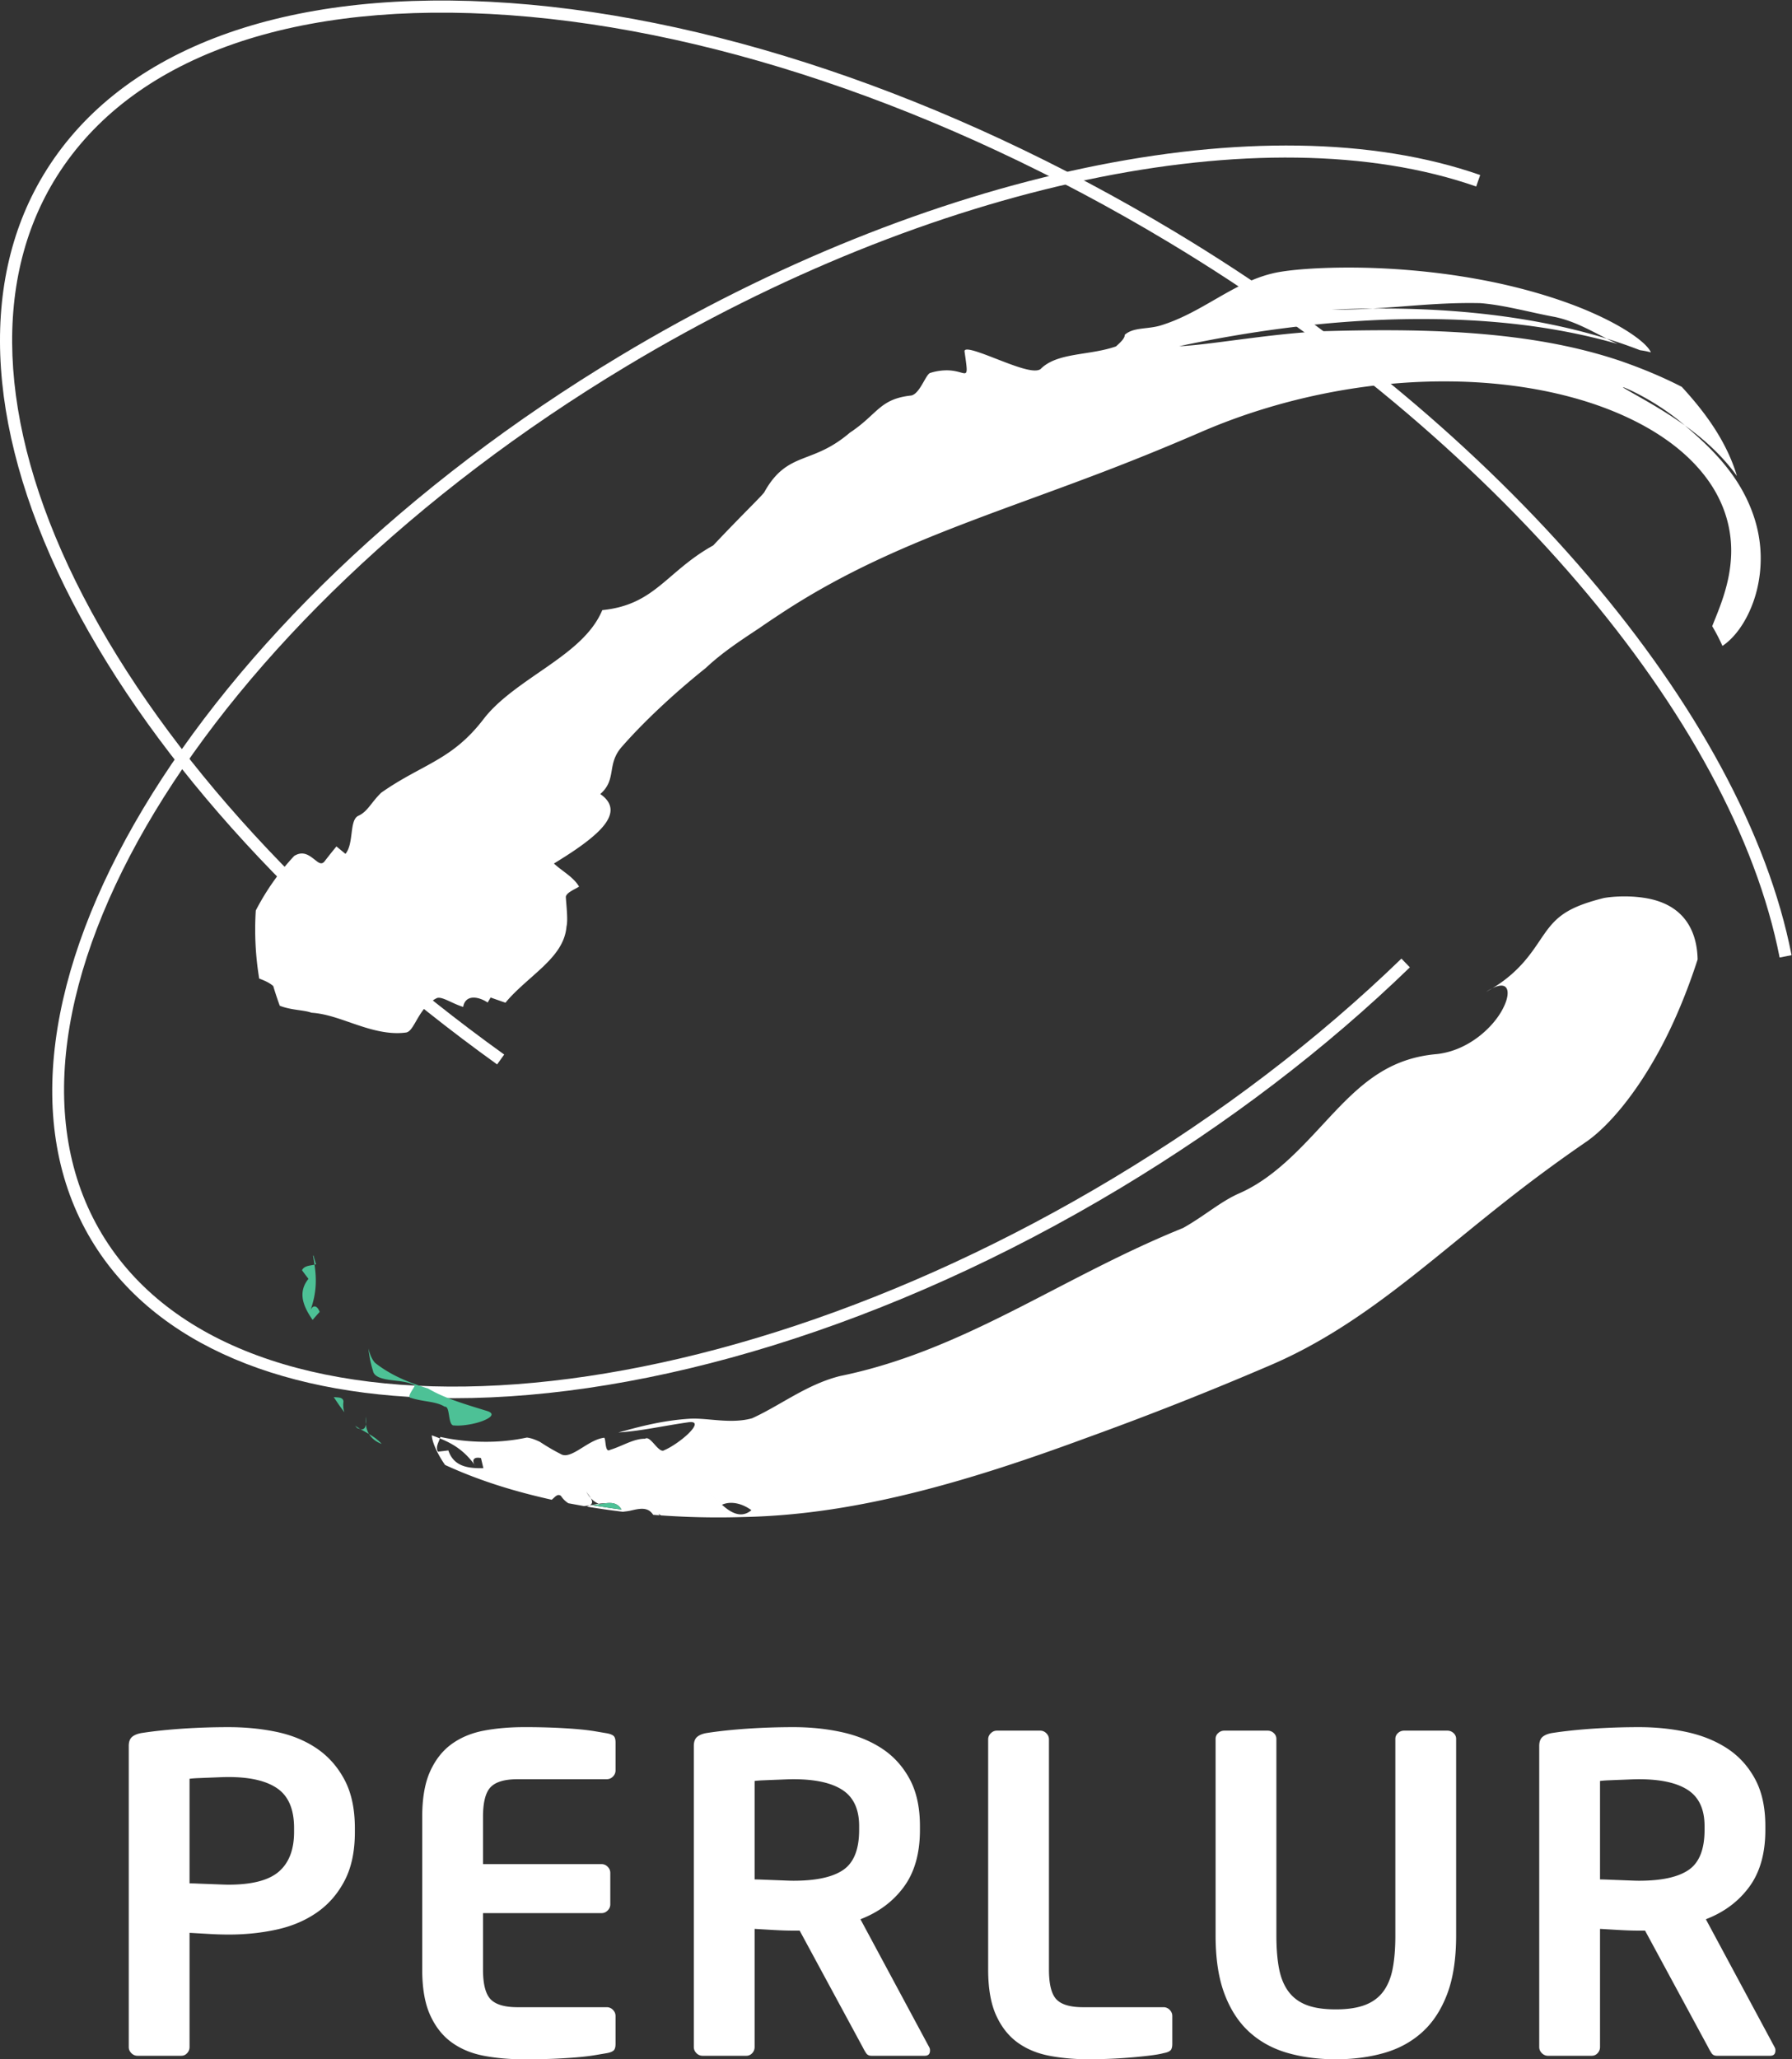 <svg xml:space="preserve" width="294.932" height="338.747" xmlns="http://www.w3.org/2000/svg"><rect width="100%" height="100%" fill="#333333" stroke="none"/><defs><clipPath clipPathUnits="userSpaceOnUse" id="a"><path d="M0 254.06h221.199V0H0z"/></clipPath></defs><g clip-path="url(#a)" transform="matrix(1.333 0 0 -1.333 0 338.747)"><g style="fill:#fff"><path d="M0 0c-23.44 16.827-42.056 37.089-52.419 57.054-10.541 20.307-11.824 39.017-3.613 52.684C-46.91 124.92-27.3 132.516-.807 131.13c26.32-1.379 56.336-11.464 84.519-28.398 40.392-24.27 70.267-59.303 76.11-89.252l-1.473-.287c-5.765 29.551-35.365 64.193-75.41 88.253-27.976 16.81-57.746 26.82-83.825 28.186-25.913 1.359-45.038-5.983-53.86-20.666-7.933-13.203-6.634-31.394 3.658-51.22C-40.831 37.985-22.377 17.91.875 1.219z" style="fill:#fff;fill-opacity:1;fill-rule:nonzero;stroke:none" transform="translate(61.377 122.77)"/></g><g style="fill:#fff"><path d="M0 0c-20.562-.002-36.923 6.426-44.779 19.499-17.016 28.323 12.261 77.275 65.264 109.123 37.995 22.829 79.684 31.588 106.201 22.321l-.494-1.416c-26.118 9.128-67.305.419-104.935-22.191-52.294-31.422-81.341-79.45-64.75-107.064C-26.902-7.342 29.143-4.241 81.438 27.181c13.225 7.946 25.177 17.052 35.522 27.065l1.043-1.078C107.576 43.076 95.534 33.9 82.211 25.895 53.674 8.748 23.981.001 0 0" style="fill:#fff;fill-opacity:1;fill-rule:nonzero;stroke:none" transform="translate(56.07 81.581)"/></g><path d="M0 0c.41-.636.848-1.264 1.307-1.876-.128.39-.174.835-.104 1.361C1.109.018.572-.063 0 0" style="fill:#4dc196;fill-opacity:1;fill-rule:nonzero;stroke:none" transform="translate(41.204 81.717)"/><path d="M0 0c.088-.107.18-.211.268-.306C.4-.35.53-.389.652-.417.429-.287.206-.15 0 0" style="fill:#4dc196;fill-opacity:1;fill-rule:nonzero;stroke:none" transform="translate(43.84 78.19)"/><path d="M0 0c.306-.499.806-.944 1.57-1.227C1.11-.707.568-.333 0 0" style="fill:#4dc196;fill-opacity:1;fill-rule:nonzero;stroke:none" transform="translate(45.559 77.162)"/><path d="M0 0c-.051-.336-.169-.624-.499-.624a.778.778 0 0 0-.17.022l-.016.007 1.066-.61A2.743 2.743 0 0 0 0 0" style="fill:#4dc196;fill-opacity:1;fill-rule:nonzero;stroke:none" transform="translate(45.177 78.367)"/><path d="M0 0a3.933 3.933 0 0 1-.057-1c.056.356.021.776.057 1m.008.04L0 0l.008.04" style="fill:#4dc196;fill-opacity:1;fill-rule:nonzero;stroke:none" transform="translate(45.234 79.368)"/><path d="M0 0c.099-.88.26-1.79.569-2.768.132-.698 1.022-.961 2.049-1.107 1.034-.153 2.188-.19 3.028-.627.375-.019-1.146-1.551-.356-1.603 1.504-.489 3.031-.392 4.126-1.075l.04.002c.345 0 .414-.575.512-1.16.093-.575.215-1.157.568-1.157a.36.36 0 0 1 .056.004c.124-.015.266-.022.422-.022.856 0 2.119.208 3.021.548 1.071.399 1.647.909.669 1.238-1.492.458-2.719.831-3.888 1.244-1.166.414-2.282.862-3.456 1.547C5.117-4.24 2.838-3.361.82-1.767.356-1.257.171-.621 0 0" style="fill:#4dc196;fill-opacity:1;fill-rule:nonzero;stroke:none" transform="translate(45.486 87.713)"/><path d="M0 0c-.587-.132-1.27-.12-1.549-.687a38.24 38.24 0 0 1 .798-1.061c-1.432-1.768-.524-3.565.512-5.07.285.334.576.664.87.989-.164.446-.398.677-.628.677-.182 0-.36-.146-.496-.443C.254-3.477.259-1.804 0 0" style="fill:#4dc196;fill-opacity:1;fill-rule:nonzero;stroke:none" transform="translate(38.836 98.059)"/><path d="m0 0-.052-.039.185-1.102c.062.01.122.029.187.044A23.71 23.71 0 0 0 0 0" style="fill:#4dc196;fill-opacity:1;fill-rule:nonzero;stroke:none" transform="translate(38.703 99.2)"/><g style="fill:#fff"><path d="M0 0c.042-.068.093-.141.153-.215C.102-.142.051-.069 0 0m125.665 58.801a7.766 7.766 0 0 1-.753-.432c.261.142.512.287.753.432M16.185-4.749c.165.02.326.032.483.032.591 0 1.109-.178 1.469-.809a83.405 83.405 0 0 0-3.704.556c.346.021.67.038.936.087l.093.017a1.48 1.48 0 0 0-.131.051c.28.038.566.064.854.066m14.362-.188c.342.157.725.235 1.129.235.801 0 1.687-.307 2.506-.903-.435-.368-.872-.519-1.303-.519-.819 0-1.614.544-2.332 1.187m-3.625.721h.013-.013m-.01 0c-.198.005-.405.16-.624.574.219-.414.426-.569.624-.574m-.632.588-.008.017.008-.017m-.023.044-.007.017.007-.017M14.211-5.008l.019.01c.389.206.311.544.122.879-.225.249-.423.54-.583.839.102-.19.396-.512.583-.839.274-.297.592-.546.979-.696-.382-.058-.75-.125-1.12-.193m16.336.071c-.659.583-1.256 1.244-1.791 1.645a.581.581 0 0 1 0 0c.535-.401 1.132-1.062 1.791-1.645m-1.983 1.812a.049.049 0 0 0-.007.003l.007-.003m-.913-.58.044.052c.247.28.487.561.729.561-.242 0-.481-.281-.729-.561l-.044-.052M5.11.817c.088.591.172 1.177.171 1.728.001-.551-.083-1.137-.171-1.728-.519.261-1.14.939-1.628 1.223.488-.284 1.109-.962 1.628-1.223m136.875 69.32c-1.411 0-2.454-.17-2.636-.22-2.232-.566-3.704-1.148-4.797-1.875-1.092-.723-1.805-1.585-2.513-2.597-.707-1.01-1.415-2.17-2.484-3.397a16.175 16.175 0 0 0-3.89-3.247c.454.224.822.328 1.107.328.276 0 .475-.096.604-.272.331-.447.189-1.423-.407-2.566-1.167-2.293-4.254-5.188-8.158-5.613-2.894-.251-5.177-1.118-7.192-2.4-2.012-1.277-3.756-2.967-5.495-4.8-3.454-3.652-6.986-7.911-11.698-9.98-2.341-1.023-4.322-2.815-6.95-4.282-7.317-2.957-13.803-6.558-20.571-9.994-6.744-3.413-13.831-6.657-21.761-8.271-4.125-1.024-7.406-3.645-10.884-5.218-.841-.235-1.715-.312-2.584-.312-.817 0-1.628.068-2.403.137-.776.067-1.515.135-2.185.135-.15 0-.296-.004-.439-.01-3.311-.199-6.113-.928-8.894-1.706 3.069.225 5.306.788 8.705 1.273.091.01.172.016.245.016.833 0 .479-.658-.297-1.417-.841-.824-2.201-1.738-2.981-2.048a.33.33 0 0 0-.201-.067c-.301 0-.651.385-.998.769-.347.386-.691.77-.982.77a.308.308 0 0 1-.186-.062h-.045c-1.4 0-2.725-.896-4.299-1.38a.332.332 0 0 0-.17-.057c-.231 0-.312.391-.366.783-.053.39-.08.781-.204.781a.086.086 0 0 1-.044-.015c-1.042-.153-2.035-.854-2.953-1.412-.66-.404-1.28-.735-1.805-.735-.2 0-.388.049-.558.159-.954.484-1.782.986-2.56 1.498-.513.238-1.019.454-1.599.522a26.934 26.934 0 0 0-1.213-.226 24.61 24.61 0 0 0-3.857-.296c-1.87 0-3.792.197-5.609.602l-.059-.186C-2.672 2.597-1.28 1.755 0 0c-.312.515-.125.869.411.869C.523.869.65.855.792.821l.297-1.248-.242-.001c-1.679 0-3.421.217-4.084 2.197.002-.001-.848-.112-1.278-.152-.32.508.042 1.084.234 1.632-.324.135-.66.258-1 .382.033-.647.409-1.568.816-2.32.403-.754.823-1.336.823-1.335C.776-2.056 5.171-3.35 9.532-4.32c.312.269.566.584.849.584a.47.47 0 0 0 .285-.11c.282-.421.595-.703.918-.905l1.924-.351c.231.024.465.058.703.094l-.336-.159a97.47 97.47 0 0 1 4.428-.636c.345.043.673.074.941.139.491.112.975.229 1.42.229.542 0 1.025-.173 1.389-.743l.801-.064c-.05.066-.104.118-.155.191.119-.064.22-.133.302-.199 1.125-.078 2.258-.138 3.397-.181a98.03 98.03 0 0 1 6.775-.019c7.418.145 14.483 1.352 21.438 3.093C61.574-1.604 68.444.694 75.659 3.355a411.99 411.99 0 0 1 22.76 8.999c7.406 3.194 13.572 7.837 19.588 12.67 3.015 2.426 6.005 4.912 9.166 7.398a187.106 187.106 0 0 0 10.237 7.538c2.804 2.016 5.831 5.814 8.264 10.081 2.46 4.246 4.258 8.968 5.334 12.314-.047 2.517-.859 4.272-1.974 5.43-1.12 1.161-2.544 1.747-3.933 2.049-1.105.229-2.19.303-3.116.303" style="fill:#fff;fill-opacity:1;fill-rule:nonzero;stroke:none" transform="translate(58.593 73.368)"/></g><path d="M0 0c-.156 0-.318-.014-.483-.033a13.513 13.513 0 0 1-.816-.133c-.266-.05-.59-.067-.936-.088a84.905 84.905 0 0 1 3.704-.557C1.109-.18.591 0 0 0" style="fill:#4dc196;fill-opacity:1;fill-rule:nonzero;stroke:none" transform="translate(75.26 68.652)"/><g style="fill:#fff"><path d="M0 0c-4.467 0-7.94-.351-9.438-.74-2.436-.597-4.604-1.806-6.771-3.053-2.171-1.248-4.341-2.535-6.887-3.329-1.698-.532-3.399-.196-4.508-1.175.011-.444-.537-.937-1.081-1.432-3.291-1.158-7.273-.716-9.321-2.802-.166-.117-.402-.168-.691-.168-1.075 0-2.892.709-4.609 1.372-1.598.622-3.104 1.209-3.75 1.209-.232 0-.353-.076-.328-.252.315-2.173.39-2.673-.011-2.673-.169 0-.427.091-.788.182-.362.09-.827.181-1.416.181a6.91 6.91 0 0 1-1.999-.316c-.563-.116-1.267-2.553-2.36-2.793-3.943-.417-4.137-2.308-7.586-4.586-2.363-2.016-4.218-2.553-5.913-3.231-1.683-.679-3.207-1.504-4.655-4.119-.187-.301-1.82-1.913-3.346-3.482a240.452 240.452 0 0 1-2.961-3.085c-2.878-1.59-4.715-3.47-6.608-4.982-1.899-1.52-3.853-2.671-7.084-2.999-1.219-2.902-3.885-4.948-6.774-6.966-2.881-2.006-5.987-4.003-7.875-6.464-1.882-2.455-3.693-3.847-5.743-5.052-2.042-1.211-4.313-2.226-6.907-4.051-1.228-1.187-1.675-2.334-2.812-2.843-1.159-.527-.524-3.391-1.598-4.705l-1.116.918a61.22 61.22 0 0 1-1.462-1.835c-.137-.176-.276-.243-.417-.243-.233 0-.47.186-.707.373-.523.412-1.043.835-1.68.835-.288 0-.601-.087-.95-.301a30.219 30.219 0 0 1-4.741-6.732 37.112 37.112 0 0 1 .421-8.4c.632-.241 1.257-.501 1.736-.929.24-.816.515-1.625.799-2.422 1.399-.564 2.979-.512 3.92-.865 2.041-.133 3.998-.972 5.951-1.606 1.564-.517 3.113-.91 4.63-.91.375 0 .747.024 1.118.076.547.102.918.916 1.464 1.828.542.914 1.268 1.925 2.34 2.427a.717.717 0 0 0 .215.031c.674 0 1.757-.743 3.011-1.131.14.825.661 1.148 1.295 1.148.548 0 1.18-.24 1.726-.604l.373.618c.453-.168 1.819-.641 1.828-.641 1.231 1.518 3.061 2.945 4.595 4.398 1.537 1.465 2.774 2.981 2.94 4.999.197.798-.009 2.461-.081 3.608-.039.573 1.299 1.068 1.633 1.325-.711 1.2-2.077 1.887-3.103 2.844 1.565.963 3.963 2.451 5.517 3.979 1.545 1.532 2.255 3.172.207 4.596 2.104 1.851.711 3.683 2.717 5.897 2.601 2.964 6.318 6.471 10.307 9.658 2.028 1.908 4.313 3.403 6.604 4.918.84.583 1.667 1.14 2.463 1.659 8.595 5.702 17.222 9.144 25.685 12.323 4.246 1.584 8.482 3.093 12.819 4.733a299.12 299.12 0 0 1 13.54 5.474c9.337 4.049 19.903 6.262 30.052 6.262.27 0 .54-.002.809-.005 5.188-.056 10.241-.7 14.811-1.924 4.569-1.218 8.637-3.037 11.772-5.244 3.152-2.201 5.304-4.759 6.516-7.226a14.5 14.5 0 0 0 1.53-6.922c-.063-2.076-.518-3.884-1.006-5.378-.493-1.495-1.012-2.674-1.332-3.511.458-.768.879-1.581 1.263-2.432 1.431.943 2.803 2.77 3.701 5.133.903 2.358 1.284 5.239.833 8.122-.434 2.884-1.733 5.757-3.512 8.141-1.76 2.402-3.941 4.336-5.672 5.816-2.855 2.04-5.385 3.356-7.262 4.457-.295.168-.404.249-.349.249.092 0 .664-.241 1.586-.7 1.441-.732 3.751-2.054 6.025-4.006 2.152-1.553 4.493-3.548 6.438-6.246-.615 2.095-1.649 4.178-2.885 6.057-1.233 1.881-2.649 3.557-3.927 4.946-2.364 1.217-4.874 2.259-7.496 3.172C27.877-9.58 21.821-8.622 15.789-8.14c-3.763.296-7.532.405-11.325.405-2.299 0-4.607-.04-6.929-.102-2.236-.039-5.76-.384-9.252-.829-3.496-.432-6.962-.952-9.176-1.041 8.798 1.87 17.802 3.084 26.913 3.319 1 .024 2.002.036 3.006.036 8.117 0 16.322-.811 24.234-3.076-.458.212-.912.429-1.358.658-4.658 1.433-9.471 2.366-14.309 2.948-4.485.537-9 .771-13.506.771-.357 0-.713-.001-1.07-.004a75.922 75.922 0 0 0-4.314-.137c-.238 0-.477.001-.719.004 1.676.074 3.354.119 5.033.133 3.894.223 7.715.678 11.97.678.435 0 .874-.005 1.319-.015 2.956-.23 6.256-1.168 9.159-1.696 2.374-.493 4.394-1.65 6.437-2.682a62.586 62.586 0 0 0 4.118-1.429c.431-.058.89-.139 1.343-.269l-.036.064c-.507 1.088-3.051 2.966-6.972 4.718-3.908 1.766-9.159 3.336-14.584 4.295C10.347-.41 4.773-.004.21 0H0" style="fill:#fff;fill-opacity:1;fill-rule:nonzero;stroke:none" transform="translate(166.475 221.105)"/></g><g style="fill:#fff"><path d="M0 0c0 2.376-.424 4.365-1.272 5.967-.847 1.6-1.984 2.888-3.408 3.861-1.425.972-3.076 1.654-4.951 2.052-1.876.395-3.86.594-5.951.594-1.985 0-3.896-.063-5.735-.189-1.84-.127-3.463-.298-4.87-.514-.541-.072-.965-.224-1.271-.458-.307-.235-.46-.622-.46-1.162V-27c0-.289.108-.54.324-.756a1.03 1.03 0 0 1 .756-.324h5.4c.288 0 .531.107.729.324.197.216.297.467.297.756v14.094l2.328-.135a42.977 42.977 0 0 1 2.491-.081c2.093 0 4.078.207 5.956.621 1.876.413 3.527 1.115 4.953 2.106 1.426.99 2.563 2.294 3.412 3.915C-.424-4.86 0-2.862 0-.486zm-7.506-.46c0-2.168-.621-3.795-1.863-4.879-1.242-1.085-3.321-1.627-6.237-1.627-.216 0-.549.008-.999.027l-1.404.054c-.486.018-.954.034-1.404.054a27.15 27.15 0 0 1-.999.026V6.101c.251.036.585.063.999.081.413.018.855.036 1.323.053.467.02.926.036 1.377.056.45.018.818.026 1.107.026 2.7 0 4.725-.478 6.075-1.436 1.35-.958 2.025-2.576 2.025-4.853zm39.69-26.162v3.456c0 .288-.108.54-.324.756a1.038 1.038 0 0 1-.756.324H20.088c-1.585 0-2.692.323-3.321.972-.631.648-.945 1.871-.945 3.672v6.965h14.634c.287 0 .54.109.756.325.216.216.324.466.324.756v3.888c0 .287-.108.54-.324.756a1.038 1.038 0 0 1-.756.324H15.822v5.831c0 1.801.314 3.025.945 3.673.629.648 1.736.972 3.321.972h11.016c.287 0 .54.108.756.324.216.216.324.467.324.756v3.456c0 .396-.081.666-.243.81-.162.143-.442.251-.837.324-.432.072-.91.153-1.431.243-.523.089-1.171.17-1.944.243-.775.071-1.711.135-2.808.189a85.376 85.376 0 0 1-4.077.081c-1.765 0-3.406-.144-4.923-.432-1.517-.289-2.837-.837-3.961-1.647-1.124-.81-2.013-1.936-2.666-3.375-.653-1.44-.978-3.313-.978-5.617v-18.845c0-2.304.325-4.177.978-5.617.653-1.439 1.542-2.564 2.666-3.375 1.124-.809 2.444-1.358 3.961-1.646 1.517-.288 3.158-.433 4.923-.433 1.62 0 2.978.028 4.077.081 1.097.055 2.033.118 2.808.19.773.073 1.421.154 1.944.243l1.431.243c.395.071.675.18.837.323.162.144.243.413.243.811M70.901-27l-8.478 15.768c2.248.864 4.034 2.195 5.358 3.996 1.324 1.8 1.986 4.138 1.986 7.02V.27c0 2.303-.424 4.239-1.272 5.805-.848 1.566-1.984 2.816-3.408 3.753-1.425.936-3.076 1.611-4.951 2.025-1.876.413-3.86.621-5.951.621-1.985 0-3.896-.063-5.735-.189-1.84-.127-3.463-.298-4.87-.514-.541-.072-.965-.224-1.271-.458-.307-.235-.46-.622-.46-1.162V-27c0-.289.108-.54.324-.756a1.03 1.03 0 0 1 .756-.324h5.4c.288 0 .531.106.729.322.197.215.297.467.297.755v14.583l2.322-.136c.936-.053 1.763-.08 2.484-.08h.756l7.776-14.367c.143-.288.288-.54.432-.755.143-.216.359-.322.648-.322h6.588c.432 0 .648.216.648.647a.769.769 0 0 1-.108.433M62.261-.216c0-2.376-.648-4.015-1.944-4.914-1.296-.9-3.348-1.35-6.156-1.35a23.6 23.6 0 0 0-.999.027l-1.404.054c-.486.018-.954.035-1.404.053-.451.019-.783.028-.999.028v12.15c.251.035.585.062.999.081.413.018.855.035 1.323.054.467.017.926.035 1.377.054.45.018.818.027 1.107.027 2.7 0 4.725-.451 6.075-1.35 1.35-.9 2.025-2.376 2.025-4.428zm38.664-26.406v3.456c0 .288-.108.54-.324.756a1.036 1.036 0 0 1-.756.324h-9.936c-1.584 0-2.682.323-3.294.972-.612.648-.918 1.871-.918 3.672v28.404c0 .288-.108.54-.324.756a1.036 1.036 0 0 1-.756.324h-5.346c-.288 0-.54-.108-.756-.324a1.036 1.036 0 0 1-.324-.756v-28.404c0-2.304.324-4.177.972-5.617.648-1.439 1.53-2.564 2.646-3.375 1.116-.809 2.43-1.358 3.942-1.646 1.512-.288 3.15-.433 4.914-.433.72 0 1.53.02 2.43.055a63.487 63.487 0 0 1 5.049.405c.738.089 1.305.189 1.701.297.396.071.675.18.837.323.162.144.243.413.243.811m35.046 13.392v24.246a.95.95 0 0 1-.324.729 1.093 1.093 0 0 1-.756.297h-5.346a1.09 1.09 0 0 1-.756-.298.951.951 0 0 1-.324-.73V-13.27c0-1.55-.108-2.894-.324-4.029-.216-1.137-.603-2.083-1.161-2.841-.559-.756-1.315-1.315-2.268-1.675-.954-.361-2.152-.541-3.591-.541-1.476 0-2.682.18-3.618.541-.937.36-1.683.919-2.241 1.675-.559.758-.945 1.704-1.161 2.841-.216 1.135-.324 2.479-.324 4.029v24.284a.951.951 0 0 1-.324.73 1.09 1.09 0 0 1-.756.298h-5.346c-.288 0-.54-.101-.756-.297a.95.95 0 0 1-.324-.729V-13.23c0-2.881.369-5.292 1.107-7.236.737-1.944 1.763-3.511 3.078-4.698 1.314-1.188 2.88-2.044 4.698-2.565 1.817-.521 3.807-.784 5.967-.784 2.16 0 4.149.263 5.967.784 1.817.521 3.383 1.377 4.698 2.565 1.314 1.187 2.34 2.754 3.078 4.698.738 1.944 1.107 4.355 1.107 7.236M175.282-27l-8.478 15.768c2.248.864 4.034 2.195 5.358 3.996 1.324 1.8 1.986 4.138 1.986 7.02V.27c0 2.303-.424 4.239-1.271 5.805-.848 1.566-1.985 2.816-3.409 3.753-1.425.936-3.075 1.611-4.951 2.025-1.876.413-3.859.621-5.951.621-1.985 0-3.896-.063-5.735-.189-1.839-.127-3.463-.298-4.869-.514-.542-.072-.966-.224-1.272-.458-.307-.235-.46-.622-.46-1.162V-27c0-.289.108-.54.324-.756.216-.217.468-.324.756-.324h5.4c.288 0 .531.106.729.322.198.215.297.467.297.755v14.583l2.322-.136c.936-.053 1.764-.08 2.483-.08h.757l7.776-14.367c.144-.288.288-.54.432-.755.144-.216.36-.322.648-.322h6.588c.432 0 .648.216.648.647a.769.769 0 0 1-.108.433m-8.64 26.784c0-2.376-.648-4.015-1.944-4.914-1.296-.9-3.348-1.35-6.157-1.35-.215 0-.548.007-.998.027l-1.404.054c-.486.018-.954.035-1.404.053-.45.019-.783.028-.999.028v12.15c.252.035.585.062.999.081.414.018.855.035 1.323.054.468.017.927.035 1.377.054.45.018.819.027 1.106.027 2.701 0 4.726-.451 6.076-1.35 1.35-.9 2.025-2.376 2.025-4.428z" style="fill:#fff;fill-opacity:1;fill-rule:nonzero;stroke:none" transform="translate(43.815 28.513)"/></g></g></svg>